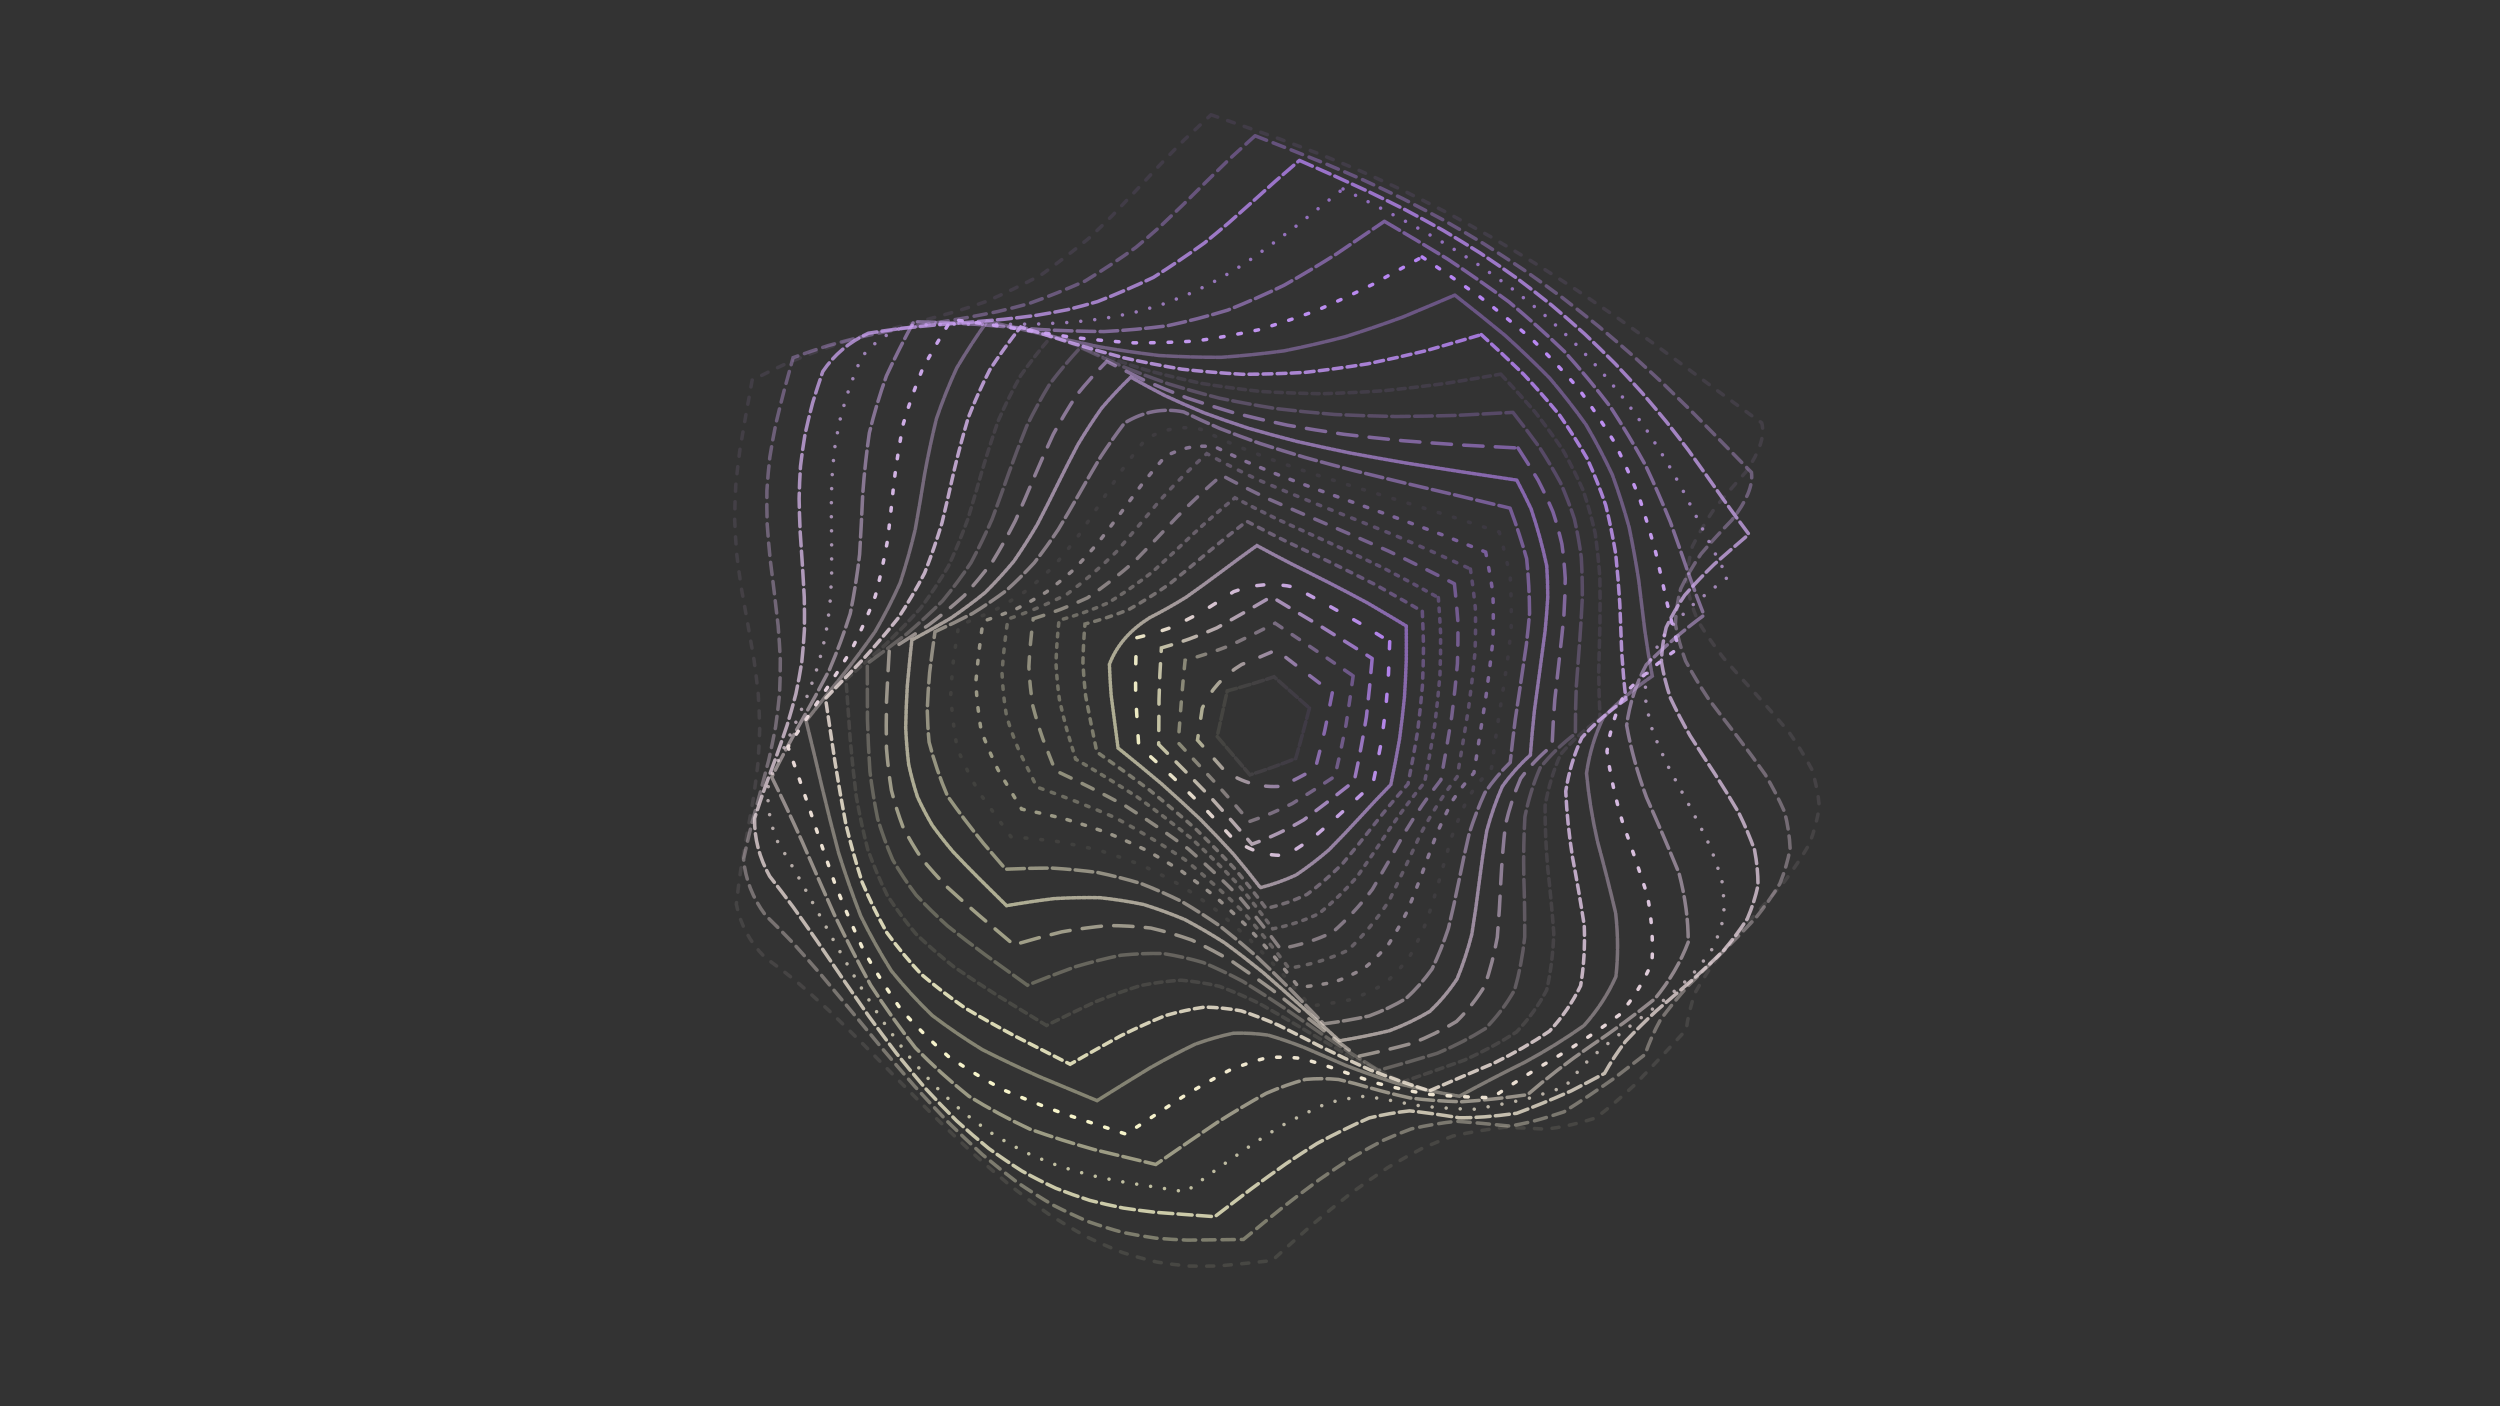 <svg xmlns="http://www.w3.org/2000/svg" version="1.1" xmlns:xlink="http://www.w3.org/1999/xlink" xmlns:svgjs="http://svgjs.dev/svgjs" viewBox="0 0 1422 800"><rect x="0" y="0" width="1422" height="800" fill="#333333" stroke="none"/><defs><linearGradient x1="50%" y1="0%" x2="50%" y2="100%" id="ccchaos-grad"><stop stop-color="#bb86fc" stop-opacity="1" offset="0%"></stop><stop stop-color="#FFFDD0" stop-opacity="1" offset="100%"></stop></linearGradient></defs><g stroke-width="2" stroke="url(#ccchaos-grad)" fill="none" stroke-linecap="round"><path d="M688.83 65.29Q697.99 68.5 707.55 71.83 717.52 75.32 727.89 79.04 738.66 83.02 749.79 87.31 761.28 91.93 773.07 96.92 785.14 102.28 797.43 108.03 809.9 114.15 822.47 120.64 835.1 127.45 847.72 134.56 860.26 141.92 872.65 149.48 884.83 157.18 896.73 164.94 908.29 172.71 919.46 180.4 930.18 187.96 940.41 195.3 950.11 202.37 959.25 209.12 967.81 215.47 975.79 221.41 989.73 231.67 1002.03 240.5 1005.04 250.99 993.04 268.45 983.56 279.03 974.97 289.6 967.84 300.18 962.64 310.75 959.71 321.33 959.25 331.91 961.29 342.48 965.69 353.06 972.17 363.63 980.28 374.21 989.51 384.79 999.23 395.36 1008.8 405.94 1017.59 416.51 1025.02 427.09 1030.59 437.67 1033.94 448.24 1034.84 458.82 1033.24 469.4 1029.24 479.97 1023.1 490.55 1015.23 501.12 1006.16 511.7 996.48 522.28 986.84 532.85 977.86 543.43 970.16 554.01 964.23 564.58 960.47 575.16 959.12 585.74 950.93 594.56 943.35 602.78 936.32 610.32 929.81 617.09 918.29 627.74 907.77 635.85 891.03 641.19 878.85 642.23 867.87 641.56 855.87 641.2 841.8 642.75 826.35 646.2 817.8 649.28 808.8 653.26 799.35 658.18 789.48 664.05 779.22 670.86 768.61 678.57 757.7 687.14 746.52 696.48 735.13 706.49 723.58 717.03 709.15 718.57 693.67 720.03 685.3 720.33 676.58 720.15 667.51 719.37 658.12 717.88 648.42 715.59 638.45 712.43 628.24 708.37 617.82 703.37 607.24 697.45 596.52 690.65 585.72 683 574.88 674.58 564.03 665.5 553.22 655.86 542.47 645.78 531.82 635.4 521.31 624.86 510.95 614.31 500.77 603.88 490.77 593.72 480.98 583.94 471.39 574.68 462.01 566.02 452.82 558.06 443.83 550.87 435.02 544.47 422.24 531.57 418.82 514.3 419.93 504.36 421.38 494.43 423.07 484.49 424.89 474.55 426.71 464.62 428.42 454.68 429.9 444.74 431.05 434.81 431.81 424.87 432.11 414.93 431.94 405 431.31 395.06 430.26 385.13 428.86 375.19 427.21 365.25 425.41 355.32 423.58 345.38 421.84 335.44 420.31 325.51 419.09 315.57 418.27 305.63 417.88 295.7 417.97 285.76 418.52 275.83 419.5 265.89 420.84 255.95 422.46 246.02 424.24 236.08 426.07 226.14 427.84 216.21 437.84 211.1 447.88 206.48 457.93 202.33 467.97 198.6 477.97 195.26 487.89 192.23 497.69 189.47 507.37 186.9 516.87 184.45 526.19 182.04 535.29 179.6 544.17 177.06 552.79 174.35 561.17 171.41 577.02 164.45 592.12 156.41 606.16 146.4 619.71 135.22 626.29 128.99 632.82 122.46 639.34 115.66 645.91 108.64 652.56 101.47 659.36 94.2 666.34 86.89 673.55 79.6 684.93 68.84 688.83 65.29" stroke-dasharray="4 6" transform="rotate(0, 711, 400)" opacity="0.10"></path><path d="M691.15 77.82Q700.83 80.84 710.86 83.97 721.24 87.26 731.94 90.76 742.95 94.5 754.22 98.53 765.74 102.88 777.44 107.57 789.3 112.62 801.26 118.03 813.26 123.8 825.25 129.93 837.18 136.38 848.98 143.13 860.6 150.15 871.99 157.38 883.08 164.78 893.84 172.28 904.21 179.83 914.15 187.35 923.63 194.8 932.62 202.09 941.1 209.18 949.06 216 956.5 222.5 963.41 228.63 975.51 239.44 986.26 248.92 988.56 259.74 977.01 276.83 968.4 287.05 960.87 297.27 954.87 307.49 950.79 317.71 948.85 327.93 949.2 338.15 951.79 348.37 956.48 358.59 962.98 368.81 970.88 379.03 979.72 389.25 988.93 399.47 997.97 409.69 1006.27 419.91 1013.33 430.13 1018.72 440.35 1022.1 450.57 1023.28 460.79 1022.17 471.01 1018.84 481.23 1013.5 491.45 1006.48 501.67 998.21 511.89 989.19 522.11 979.97 532.33 971.12 542.55 963.18 552.77 956.64 562.99 951.89 573.21 949.24 583.43 940.62 591.17 932.57 598.26 918.32 609.91 905.5 619.27 887.13 627.02 875.01 629.5 858.05 628.96 845.04 628.9 832.88 631.02 819.61 635.03 812.26 638.32 804.5 642.45 796.33 647.44 787.74 653.29 778.75 660 769.39 667.54 759.68 675.83 749.65 684.83 739.33 694.42 728.77 704.5 713.41 705.84 696.99 707.13 688.2 707.41 679.09 707.28 669.68 706.62 660.01 705.35 650.11 703.36 640 700.6 629.73 697.03 619.32 692.61 608.83 687.35 598.28 681.26 587.71 674.37 577.16 666.74 566.67 658.45 556.27 649.58 545.98 640.24 535.83 630.53 525.84 620.58 516.03 610.5 506.41 600.44 496.99 590.5 487.77 580.82 478.75 571.49 469.93 562.63 461.3 554.33 452.85 546.65 444.56 539.66 432.67 525.87 429.91 508.79 431.26 499.24 432.9 489.68 434.74 480.13 436.65 470.58 438.51 461.03 440.23 451.47 441.68 441.92 442.78 432.37 443.47 422.82 443.7 413.26 443.46 403.71 442.76 394.16 441.64 384.61 440.18 375.05 438.46 365.5 436.59 355.95 434.69 346.4 432.86 336.85 431.22 327.29 429.88 317.74 428.9 308.19 428.37 298.64 428.3 289.08 428.7 279.53 429.54 269.98 430.78 260.43 432.34 250.88 434.12 241.32 436.02 231.77 437.91 222.22 447.59 217.89 457.32 213.99 467.09 210.49 476.87 207.35 486.64 204.51 496.36 201.92 506 199.51 515.55 197.22 524.96 194.98 534.22 192.71 543.3 190.37 552.18 187.87 560.84 185.17 569.26 182.22 585.24 175.19 600.46 167.09 614.49 157.1 627.9 146.01 634.31 139.88 640.59 133.46 646.78 126.81 652.92 119.96 659.06 112.98 665.23 105.9 671.48 98.8 677.85 91.72 687.77 81.27 691.15 77.82" stroke-dasharray="7 4" transform="rotate(4.04, 711, 400)" opacity="0.37"></path><path d="M695.45 90.35Q705.47 93.19 715.78 96.12 726.34 99.21 737.13 102.49 748.13 106 759.28 109.78 770.55 113.86 781.91 118.25 793.3 122.99 804.67 128.06 815.99 133.49 827.19 139.25 838.23 145.33 849.06 151.72 859.64 158.37 869.92 165.25 879.86 172.32 889.43 179.53 898.59 186.82 907.33 194.14 915.61 201.42 923.44 208.62 930.8 215.66 937.69 222.51 949.89 235.2 960.84 246.87 970.04 256.54 978.44 264.94 969.72 274.79 961.3 284.64 953.66 294.49 947.22 304.34 942.35 314.19 939.32 324.03 938.31 333.88 939.36 343.73 942.43 353.58 947.34 363.43 953.81 373.28 961.47 383.13 969.9 392.97 978.62 402.82 987.13 412.67 994.95 422.52 1001.65 432.37 1006.85 442.22 1010.24 452.07 1011.65 461.91 1010.99 471.76 1008.29 481.61 1003.72 491.46 997.52 501.31 990.06 511.16 981.74 521 973.04 530.85 964.45 540.7 956.46 550.55 949.51 560.4 944 570.24 940.25 580.09 931.28 586.71 922.83 592.67 907.71 602.18 893.99 609.6 874.45 615.17 861.83 616.72 845.48 616.37 833.48 616.8 822.81 619.49 811.3 624.01 798.16 632.12 783.93 642.58 776.17 649.17 768.05 656.5 759.57 664.52 750.76 673.17 741.62 682.35 732.19 691.97 715.83 693.11 698.53 694.24 689.38 694.5 679.97 694.41 670.34 693.86 660.52 692.78 650.54 691.07 640.43 688.67 630.24 685.55 619.98 681.67 609.71 677.02 599.45 671.6 589.24 665.44 579.11 658.58 569.08 651.07 559.17 642.98 549.42 634.39 539.83 625.39 530.43 616.09 521.21 606.58 512.19 596.97 503.38 587.39 494.76 577.92 486.33 568.68 478.09 559.77 470.01 551.28 462.1 543.27 454.32 535.83 443.32 521.33 441.21 504.47 442.79 495.29 444.6 486.11 446.54 476.93 448.51 467.74 450.4 458.56 452.09 449.38 453.49 440.2 454.53 431.01 455.14 421.83 455.29 412.65 454.97 403.47 454.2 394.28 453.02 385.1 451.51 375.92 449.73 366.74 447.8 357.55 445.83 348.37 443.92 339.19 442.19 330.01 440.72 320.82 439.61 311.64 438.91 302.46 438.68 293.28 438.91 284.09 439.59 274.91 440.69 265.73 442.15 256.54 443.88 247.36 451.44 231.78 466.48 222.14 475.94 219.22 485.43 216.58 494.93 214.17 504.42 211.93 513.87 209.8 523.25 207.72 532.54 205.62 541.71 203.45 550.74 201.15 559.6 198.66 568.28 195.94 576.74 192.95 584.99 189.65 593 186.01 608.17 177.49 622.6 167.88 635.89 156.58 648.57 144.41 654.61 137.91 660.53 131.24 666.36 124.45 672.13 117.58 677.89 110.69 683.67 103.82 692.48 93.69 695.45 90.35" stroke-dasharray="8 3" transform="rotate(8.08, 711, 400)" opacity="0.75"></path><path d="M701.31 102.9Q711.45 105.55 721.78 108.3 732.27 111.18 742.89 114.25 753.61 117.54 764.38 121.07 775.16 124.88 785.92 128.98 796.62 133.4 807.21 138.15 817.65 143.22 827.9 148.62 837.92 154.33 847.68 160.33 857.14 166.61 866.27 173.13 875.04 179.85 883.43 186.73 891.43 193.73 899.03 200.79 906.2 207.87 912.96 214.91 919.32 221.86 925.27 228.67 935.88 241.51 945.49 253.51 953.82 263.76 961.65 272.85 953.56 282.31 946.01 291.77 939.39 301.23 934.06 310.69 930.27 320.15 928.23 329.61 928.05 339.08 929.73 348.54 933.19 358 938.25 367.46 944.64 376.92 952.03 386.38 960.05 395.84 968.27 405.3 976.27 414.76 983.63 424.22 989.98 433.69 994.97 443.15 998.36 452.61 999.97 462.07 999.71 471.53 997.6 480.99 993.75 490.45 988.35 499.91 981.69 509.37 974.12 518.83 966.01 528.29 957.81 537.75 949.92 547.21 942.77 556.67 936.71 566.14 932.07 575.6 922.85 581.1 914.1 585.98 898.21 593.52 883.67 599.19 862.81 603.01 849.46 603.9 833.12 603.92 821.62 604.9 811.97 608.14 801.79 613.12 790.43 621.44 778.22 631.9 771.57 638.35 764.6 645.47 757.3 653.2 749.67 661.49 741.73 670.26 733.49 679.43 725.08 679.85 716.38 680.38 707.44 680.92 698.26 681.36 688.88 681.6 679.32 681.53 669.61 681.08 659.79 680.16 649.89 678.69 639.94 676.63 629.97 673.92 620.02 670.53 610.11 666.45 600.27 661.67 590.53 656.21 580.91 650.08 571.42 643.33 562.1 636.02 552.95 628.19 543.99 619.93 535.21 611.32 526.63 602.44 518.24 593.38 510.04 584.24 502.03 575.12 494.2 566.11 486.53 557.29 479.02 548.76 471.63 540.59 464.37 532.86 454.23 517.86 452.75 501.28 454.52 492.45 456.46 483.63 458.48 474.81 460.48 465.98 462.35 457.16 463.99 448.33 465.32 439.51 466.27 430.68 466.79 421.86 466.86 413.04 466.46 404.21 465.62 395.39 464.39 386.56 462.83 377.74 461.01 368.91 459.04 360.09 457.01 351.27 455.04 342.44 453.21 333.62 451.64 324.79 450.39 315.97 449.54 307.14 449.12 298.32 449.17 289.49 449.67 280.67 450.6 271.85 451.92 263.02 453.55 254.2 460.88 239.47 475.38 230.9 484.49 228.48 493.66 226.26 502.86 224.2 512.08 222.23 521.29 220.3 530.46 218.36 539.59 216.35 548.63 214.21 557.56 211.91 566.37 209.4 575.03 206.64 583.52 203.59 591.82 200.23 599.91 196.55 607.78 192.52 615.43 188.15 622.84 183.43 630.01 178.39 636.94 173.02 643.63 167.37 650.1 161.46 656.36 155.31 668.21 142.44 679.61 129.24 695.91 109.43 701.31 102.9" stroke-dasharray="0 8" transform="rotate(12.12, 711, 400)" opacity="0.69"></path><path d="M708.13 115.43Q728.23 120.47 748.58 126.03 768.92 132.38 788.97 139.75 808.44 148.28 827.08 158.04 844.65 168.99 860.97 181.01 875.88 193.89 889.35 207.33 901.36 221 912 234.5 921.44 247.47 929.9 259.56 937.68 270.48 945.11 280.01 931.21 298.13 921.4 316.25 917.51 334.37 920.28 352.49 929.19 370.61 942.57 388.73 957.9 406.84 972.31 424.96 983.1 443.08 988.24 461.2 986.76 479.32 978.96 497.44 966.28 515.55 951.11 533.67 936.29 551.79 924.61 569.91 906.28 578.22 889.59 584.26 874.55 588.18 861.08 590.29 849.02 591.08 838.15 591.11 828.21 591.04 818.89 591.54 809.88 593.24 800.87 596.71 791.54 602.38 781.63 610.53 770.92 621.26 759.23 634.45 746.45 649.82 732.54 666.9 714.78 667.68 696.3 668.51 677.32 668.67 658.07 667.51 638.78 664.49 619.68 659.22 600.95 651.48 582.77 641.25 565.24 628.68 548.44 614.11 532.39 598.01 517.08 580.98 502.43 563.64 488.36 546.64 474.73 530.61 461.4 516.06 464.52 499.11 468.48 482.16 472.54 465.21 475.93 448.25 478.01 431.3 478.41 414.35 477.03 397.4 474.15 380.45 470.3 363.49 466.2 346.54 462.62 329.59 460.24 312.64 459.5 295.68 460.54 278.73 463.16 261.78 466.88 244.82 484.05 240.21 501.59 236.3 519.35 232.71 537.2 229.05 554.96 224.94 572.46 220.04 589.51 214.1 605.97 206.94 621.68 198.5 636.55 188.79 650.51 177.94 663.55 166.15 675.72 153.69 687.09 140.87 702.98 121.72 708.13 115.43" stroke-dasharray="10 3" transform="rotate(16.16, 711, 400)" opacity="0.52"></path><path d="M715.24 127.96Q734.46 132.65 753.58 137.83 772.38 143.73 790.61 150.56 808.06 158.46 824.54 167.51 839.91 177.69 854.04 188.93 866.88 201.04 878.46 213.8 888.82 226.91 898.11 240.05 906.51 252.87 914.26 265.06 921.64 276.31 928.96 286.39 916.96 303.68 909.25 320.97 907.15 338.26 911.01 355.55 920.17 372.84 933.07 390.13 947.5 407.42 960.99 424.71 971.22 441.99 976.45 459.28 975.79 476.57 969.33 493.86 958.2 511.15 944.29 528.44 929.99 545.72 917.75 563.01 899.28 569.44 882.22 573.91 866.61 576.64 852.45 577.98 839.65 578.4 828.09 578.43 817.56 578.63 807.85 579.59 798.71 581.82 789.85 585.77 781.03 591.79 771.98 600.06 762.47 610.65 752.31 623.43 741.33 638.14 729.43 654.37 711.39 654.98 692.95 655.67 674.31 655.82 655.69 654.85 637.28 652.28 619.26 647.76 601.77 641.05 584.91 632.08 568.75 620.95 553.32 607.89 538.61 593.24 524.55 577.48 511.08 561.14 498.08 544.76 485.43 528.91 472.98 514.08 476.52 497.81 480.65 481.54 484.66 465.28 487.88 449.01 489.74 432.74 489.94 416.47 488.43 400.2 485.47 383.93 481.58 367.66 477.41 351.39 473.68 335.12 471.04 318.85 469.92 302.59 470.53 286.32 472.76 270.05 476.22 253.78 492.54 249.99 509.26 246.62 526.28 243.33 543.48 239.75 560.73 235.58 577.86 230.55 594.71 224.46 611.12 217.19 626.94 208.71 642.06 199.08 656.36 188.42 669.8 176.93 682.36 164.85 694.06 152.48 710.11 134.02 715.24 127.96" stroke-dasharray="2 8" transform="rotate(20.2, 711, 400)" opacity="0.96"></path><path d="M721.93 140.49Q739.82 144.85 757.34 149.65 774.3 155.11 790.53 161.41 805.87 168.7 820.21 177.05 833.46 186.47 845.59 196.9 856.61 208.22 866.57 220.23 875.6 232.71 883.83 245.36 891.48 257.91 898.77 270.04 905.95 281.48 913.31 291.97 903.31 308.41 897.62 324.85 897.12 341.28 901.88 357.72 911.17 374.16 923.55 390.59 937.08 407.03 949.67 423.46 959.35 439.9 964.62 456.34 964.67 472.77 959.48 489.21 949.86 505.64 937.31 522.08 923.77 538.51 911.36 554.95 892.98 559.73 875.75 562.88 859.77 564.69 845.07 565.49 831.63 565.74 819.38 565.9 808.22 566.46 797.97 567.89 788.45 570.63 779.46 575.02 770.77 581.32 762.16 589.67 753.42 600.07 744.33 612.41 734.73 626.45 724.48 641.83 706.6 642.3 688.61 642.85 670.7 642.97 653.05 642.16 635.8 639.99 619.08 636.13 602.97 630.36 587.54 622.58 572.81 612.82 558.77 601.22 545.37 588.05 532.55 573.66 520.2 558.47 508.22 542.95 496.49 527.57 484.88 512.8 488.74 497.2 492.95 481.61 496.85 466.02 499.84 450.43 501.46 434.84 501.44 419.24 499.8 403.65 496.79 388.06 492.88 372.47 488.67 356.87 484.82 341.28 481.93 325.69 480.45 310.09 480.61 294.5 482.38 278.91 485.48 263.31 500.9 260.15 516.74 257.14 532.93 253.99 549.39 250.39 566 246.09 582.62 240.89 599.12 234.64 615.35 227.28 631.15 218.8 646.41 209.26 661 198.82 674.83 187.65 687.84 175.98 700.02 164.06 716.64 146.32 721.93 140.49" stroke-dasharray="6 1" transform="rotate(24.24, 711, 400)" opacity="0.40"></path><path d="M727.52 153.02Q743.75 157.05 759.42 161.49 774.39 166.52 788.55 172.32 801.82 179.01 814.12 186.67 825.45 195.33 835.83 204.95 845.3 215.44 853.96 226.67 861.94 238.43 869.42 250.5 876.57 262.63 883.61 274.55 890.76 286.01 898.26 296.76 890.29 312.33 886.49 327.9 887.4 343.46 892.89 359.03 902.19 374.59 913.99 390.16 926.63 405.72 938.35 421.29 947.48 436.85 952.75 452.42 953.42 467.98 949.39 483.54 941.23 499.11 930.09 514.67 917.53 530.24 905.32 545.8 887.24 549.2 870.07 551.32 853.93 552.45 838.87 552.94 824.94 553.18 812.1 553.58 800.31 554.55 789.46 556.47 779.44 559.69 770.1 564.46 761.25 570.99 752.72 579.34 744.32 589.52 735.88 601.4 727.22 614.76 718.19 629.3 700.9 629.63 683.77 630.05 666.95 630.13 650.55 629.45 634.68 627.62 619.42 624.36 604.8 619.45 590.86 612.76 577.56 604.28 564.88 594.11 552.76 582.4 541.1 569.43 529.81 555.52 518.78 541.05 507.91 526.4 497.08 512 501.16 497.08 505.36 482.16 509.08 467.24 511.8 452.33 513.15 437.41 512.92 422.49 511.16 407.58 508.11 392.66 504.2 377.74 499.98 362.83 496.04 347.91 492.93 332.99 491.1 318.07 490.8 303.16 492.06 288.24 494.73 273.32 509.19 270.57 524.09 267.75 539.38 264.61 555 260.9 570.85 256.43 586.83 251.04 602.82 244.64 618.7 237.2 634.32 228.74 649.56 219.34 664.3 209.14 678.43 198.32 691.87 187.07 704.55 175.62 721.98 158.61 727.52 153.02" stroke-dasharray="5 3" transform="rotate(28.28, 711, 400)" opacity="0.82"></path><path d="M731.46 165.55Q745.82 169.27 759.52 173.35 772.47 177.97 784.63 183.27 795.96 189.38 806.44 196.37 816.11 204.27 825.01 213.09 833.24 222.74 840.91 233.14 848.14 244.12 855.11 255.51 861.99 267.1 868.95 278.67 876.19 289.98 883.9 300.81 877.92 315.49 875.85 330.17 877.97 344.85 884.01 359.53 893.2 374.21 904.39 388.89 916.16 403.57 927.02 418.25 935.61 432.94 940.83 447.62 942.04 462.3 939.08 476.98 932.31 491.66 922.6 506.34 911.18 521.02 899.47 535.7 881.91 538 865.03 539.36 848.94 540.07 833.75 540.44 819.5 540.81 806.22 541.54 793.9 542.95 782.48 545.35 771.91 549 762.08 554.1 752.88 560.78 744.16 569.09 735.78 579 727.59 590.39 719.43 603.06 711.17 616.77 694.91 616.97 678.99 617.28 663.53 617.32 648.61 616.73 634.27 615.2 620.56 612.47 607.47 608.31 595 602.62 583.11 595.35 571.73 586.52 560.8 576.24 550.22 564.71 539.91 552.16 529.77 538.89 519.69 525.2 509.58 511.45 513.77 497.21 517.85 482.97 521.33 468.74 523.75 454.5 524.81 440.26 524.38 426.02 522.51 411.79 519.43 397.55 515.55 383.31 511.34 369.08 507.34 354.84 504.05 340.6 501.89 326.36 501.13 312.13 501.87 297.89 504.01 283.65 517.48 281.13 531.39 278.35 545.71 275.11 560.4 271.22 575.38 266.53 590.59 260.95 605.91 254.42 621.26 246.92 636.51 238.52 651.55 229.29 666.26 219.37 680.52 208.92 694.25 198.11 707.36 187.15 725.62 170.9 731.46 165.55" stroke-dasharray="4 3" transform="rotate(32.32, 711, 400)" opacity="0.11"></path><path d="M733.36 178.1Q745.77 181.51 757.52 185.24 768.56 189.46 778.88 194.29 788.49 199.83 797.42 206.17 805.72 213.34 813.46 221.35 820.76 230.16 827.71 239.69 834.46 249.85 841.15 260.48 847.92 271.42 854.94 282.48 862.35 293.47 870.3 304.19 866.2 317.98 865.68 331.76 868.81 345.55 875.23 359.34 884.21 373.13 894.75 386.92 905.66 400.71 915.7 414.5 923.74 428.29 928.88 442.08 930.54 455.87 928.53 469.66 923.07 483.45 914.79 497.24 904.61 511.03 893.69 524.82 876.83 526.3 860.45 527.16 844.65 527.66 829.54 528.07 815.2 528.69 801.66 529.8 788.96 531.67 777.08 534.52 766 538.56 755.66 543.92 745.99 550.69 736.91 558.9 728.3 568.49 720.04 579.36 712.03 591.35 704.13 604.23 689.23 604.31 674.81 604.51 660.91 604.51 647.59 604 634.86 602.73 622.71 600.44 611.13 596.97 600.08 592.18 589.51 586 579.34 578.44 569.51 569.54 559.93 559.44 550.5 548.29 541.15 536.32 531.79 523.78 522.34 510.92 526.52 497.37 530.41 483.83 533.58 470.28 535.66 456.73 536.43 443.18 535.8 429.64 533.83 416.09 530.76 402.54 526.92 388.99 522.75 375.45 518.72 361.9 515.28 348.35 512.82 334.81 511.63 321.26 511.83 307.71 513.39 294.16 525.86 291.69 538.74 288.82 552.03 285.4 565.71 281.28 579.72 276.37 594.02 270.61 608.54 263.97 623.18 256.47 637.86 248.16 652.49 239.14 666.94 229.53 681.13 219.47 694.95 209.13 708.32 198.68 727.25 183.19 733.36 178.1" stroke-dasharray="10 3" transform="rotate(36.36, 711, 400)" opacity="0.26"></path><path d="M733.02 190.63Q743.56 193.74 753.5 197.15 762.82 200.98 771.56 205.35 779.74 210.35 787.41 216.06 794.65 222.51 801.55 229.73 808.19 237.7 814.69 246.36 821.17 255.65 827.75 265.45 834.55 275.64 841.7 286.07 849.31 296.58 857.49 307 855.13 319.9 855.96 332.79 859.88 345.69 866.52 358.58 875.21 371.48 885.08 384.37 895.13 397.27 904.38 410.17 911.88 423.06 916.9 435.96 918.93 448.85 917.76 461.75 913.52 474.65 906.62 487.54 897.76 500.44 887.83 513.33 871.85 514.28 856.15 514.87 840.86 515.35 826.07 515.95 811.85 516.9 798.28 518.43 785.39 520.74 773.21 524 761.73 528.37 750.95 533.92 740.82 540.72 731.3 548.77 722.32 558.01 713.8 568.35 705.65 579.64 697.79 591.7 684.49 591.68 671.72 591.77 659.49 591.72 647.81 591.28 636.66 590.21 626.04 588.32 615.89 585.45 606.16 581.46 596.79 576.28 587.72 569.88 578.88 562.29 570.17 553.57 561.54 543.83 552.9 533.23 544.18 521.94 535.33 510.18 539.38 497.34 542.99 484.49 545.81 471.65 547.54 458.81 548.01 445.96 547.19 433.12 545.14 420.27 542.08 407.43 538.31 394.59 534.2 381.74 530.18 368.9 526.63 356.06 523.92 343.21 522.32 330.37 521.98 317.53 522.95 304.68 534.39 302.11 546.22 299.05 558.44 295.39 571.05 291.03 584.02 285.9 597.31 279.98 610.87 273.27 624.65 265.8 638.58 257.63 652.57 248.86 666.54 239.59 680.4 229.96 694.07 220.1 707.45 210.16 726.73 195.46 733.02 190.63" stroke-dasharray="11 7" transform="rotate(40.4, 711, 400)" opacity="0.54"></path><path d="M730.47 203.16Q739.33 205.99 747.69 209.09 762.83 216.76 776.82 226.06 783.3 231.83 789.62 238.27 795.86 245.41 802.12 253.2 808.5 261.59 815.1 270.52 822 279.88 829.31 289.56 837.12 299.45 845.49 309.39 844.69 321.39 846.63 333.4 851.16 345.4 857.88 357.41 866.19 369.41 875.36 381.42 884.58 393.42 893.06 405.43 900.03 417.43 904.88 429.44 907.2 441.44 906.77 453.45 903.63 465.45 898.06 477.46 890.55 489.47 881.76 501.47 866.79 502.12 851.96 502.66 837.37 503.28 823.11 504.16 809.26 505.49 795.88 507.44 783.03 510.17 770.75 513.8 759.05 518.42 747.96 524.1 737.46 530.86 727.54 538.7 718.16 547.55 709.27 557.33 700.83 567.92 692.76 579.16 681.19 579.05 670.12 579.06 659.55 578.96 649.47 578.56 639.84 577.66 630.62 576.11 621.77 573.74 613.23 570.46 604.94 566.17 596.83 560.84 588.84 554.46 580.91 547.05 572.97 538.69 564.95 529.48 556.81 519.53 548.49 509.01 552.31 496.89 555.57 484.76 557.99 472.64 559.36 460.52 559.54 448.39 558.54 436.27 556.43 424.15 553.4 412.02 549.72 399.9 545.71 387.78 541.72 375.65 538.11 363.53 535.19 351.41 533.23 339.29 532.38 327.16 532.73 315.04 543.15 312.27 553.92 308.95 565.05 305.02 576.55 300.41 588.41 295.09 600.61 289.06 613.11 282.32 625.89 274.94 638.88 266.96 652.04 258.47 665.3 249.58 678.58 240.39 691.82 231.04 704.93 221.63 724.16 207.73 730.47 203.16" stroke-dasharray="2 1" transform="rotate(44.44, 711, 400)" opacity="0.61"></path><path d="M725.98 215.69Q740.34 221.21 753.73 227.67 766.02 236.47 778.05 246.98 784.09 253.3 790.27 260.23 796.66 267.72 803.34 275.74 810.38 284.21 817.85 293.06 825.81 302.19 834.31 311.49 834.84 322.62 837.68 333.74 842.61 344.86 849.27 355.98 857.13 367.1 865.59 378.23 874.01 389.35 881.73 400.47 888.18 411.59 892.84 422.72 895.37 433.84 895.57 444.96 893.42 456.08 889.09 467.21 882.92 478.33 875.36 489.45 861.52 490.04 847.7 490.68 833.99 491.55 820.45 492.77 807.18 494.51 794.22 496.87 781.65 499.97 769.5 503.9 757.8 508.71 746.59 514.44 735.88 521.1 725.67 528.67 715.96 537.1 706.72 546.31 697.93 556.19 689.56 566.63 679.7 566.44 670.29 566.36 652.86 565.65 636.46 563.81 621.31 558.81 606.58 551.34 599.33 546.06 592.06 539.89 584.71 532.84 577.24 524.99 569.61 516.41 561.78 507.21 565.27 495.82 568.12 484.44 570.12 473.06 571.11 461.67 571.02 450.29 569.85 438.9 567.7 427.52 564.72 416.14 561.15 404.75 557.26 393.37 553.35 381.99 549.72 370.6 546.64 359.22 544.36 347.84 547.63 329.24 561.93 318.42 571.97 314.22 582.35 309.39 593.06 303.92 604.11 297.82 615.47 291.12 627.13 283.86 639.06 276.12 651.21 267.96 663.55 259.48 676.01 250.77 688.55 241.94 701.1 233.08 719.79 219.99 725.98 215.69" stroke-dasharray="10 3" transform="rotate(48.48, 711, 400)" opacity="0.49"></path><path d="M719.99 228.22Q732.36 233.16 744.2 238.91 755.63 246.65 767.18 255.87 773.16 261.41 779.35 267.48 785.81 274.09 792.6 281.18 799.77 288.73 807.35 296.68 815.38 304.96 823.91 313.49 825.53 323.74 829.04 333.99 834.2 344.24 840.67 354.49 848.03 364.74 855.78 374.99 863.41 385.24 870.41 395.49 876.33 405.75 880.77 416 883.44 426.25 884.16 436.5 882.88 446.75 879.69 457 874.8 467.25 868.53 477.51 855.89 478.2 843.19 479.08 830.49 480.27 817.86 481.88 805.36 484.01 793.04 486.74 780.97 490.16 769.19 494.31 757.73 499.24 746.63 504.95 735.92 511.45 725.61 518.7 715.72 526.67 706.24 535.28 697.17 544.46 688.5 554.1 672.5 553.67 657.44 553.15 643.53 551.21 630.06 547.76 616.84 541.03 603.51 532.06 596.67 526.24 589.68 519.69 582.5 512.46 575.12 504.6 578.19 493.98 580.6 483.35 582.16 472.73 582.79 462.1 582.44 451.48 581.13 440.86 578.95 430.23 576.04 419.61 572.6 408.98 568.86 398.36 565.06 387.73 561.45 377.11 558.27 366.49 555.74 355.86 557.83 338.25 570.33 327.36 579.29 322.92 588.55 317.91 598.12 312.34 607.99 306.24 618.17 299.63 628.64 292.57 639.39 285.12 650.41 277.33 661.65 269.3 673.09 261.09 684.69 252.79 696.41 244.5 714.09 232.25 719.99 228.22" stroke-dasharray="1 8" transform="rotate(52.52, 711, 400)" opacity="0.07"></path><path d="M713.11 240.76Q724.1 245.15 734.94 250.23 745.92 256.97 757.28 264.96 769.67 275.24 782.94 286.92 790.17 293.53 797.79 300.54 805.81 307.9 814.25 315.55 816.73 324.94 820.68 334.34 825.9 343.73 832.09 353.13 838.88 362.52 845.91 371.92 852.78 381.31 859.09 390.7 864.5 400.1 868.69 409.49 871.43 418.89 872.56 428.28 872.03 437.67 869.85 447.07 866.16 456.46 861.17 465.85 849.78 466.78 838.28 467.97 826.7 469.53 815.11 471.52 803.54 474.01 792.06 477.06 780.7 480.72 769.51 485.02 758.53 489.98 747.78 495.6 737.31 501.87 727.14 508.77 717.27 516.25 707.74 524.25 698.54 532.72 689.68 541.57 676.34 541.04 663.6 540.47 651.49 538.86 639.54 536.1 627.48 530.75 615.14 523.58 602.08 513.24 588.44 501.06 591.04 491.22 592.97 481.37 594.1 471.53 594.38 461.68 593.78 451.84 592.36 441.99 590.18 432.14 587.36 422.3 584.08 412.45 580.5 402.61 576.85 392.76 573.31 382.92 570.09 373.07 567.37 363.22 568.41 346.62 579.19 335.73 587.11 331.09 595.28 325.97 603.71 320.37 612.41 314.34 621.39 307.89 630.64 301.09 640.16 293.97 649.95 286.6 659.99 279.04 670.26 271.36 680.73 263.62 691.39 255.9 707.65 244.51 713.11 240.76" stroke-dasharray="2 7" transform="rotate(56.56, 711, 400)" opacity="0.52"></path><path d="M706 253.3Q716.15 257.08 726.44 261.61 737.17 267.25 748.58 274.26 760.92 282.83 774.39 293.01 789.14 304.75 805.28 317.86 812.55 334.96 823.48 352.07 836 369.17 847.77 386.28 856.58 403.38 860.78 420.49 859.58 437.59 853.2 454.69 832.83 457.48 811.99 461.73 790.99 467.83 770.13 476.02 749.68 486.39 729.9 498.87 710.96 513.21 693.01 529.03 681.76 528.41 670.92 527.8 660.24 526.61 649.47 524.27 638.39 520.33 626.83 514.47 614.63 506.52 601.68 496.47 605.2 478.38 605.86 460.29 603.55 442.19 598.69 424.1 592.19 406 585.29 387.91 579.26 369.81 575.25 351.71 588.58 343.45 602.63 333.54 617.52 322.11 633.36 309.4 650.17 295.76 667.94 281.58 686.59 267.28 706 253.3 706 253.3 706 253.3" stroke-dasharray="2 5" transform="rotate(60.6, 711, 400)" opacity="0.29"></path><path d="M699.4 265.83Q709.08 269.13 719.16 273.05 729.82 277.85 741.24 283.77 753.57 290.96 766.91 299.5 781.34 309.4 796.9 320.57 804.59 336.03 814.83 351.48 826.03 366.94 836.45 382.4 844.47 397.86 848.83 413.31 848.87 428.77 844.57 444.22 826.71 447.7 808.3 452.57 789.54 459.06 770.68 467.31 751.91 477.32 733.45 489.01 715.47 502.17 698.13 516.5 688.56 515.81 679.07 515.18 669.46 514.15 659.58 512.3 649.27 509.27 638.41 504.79 626.92 498.66 614.75 490.81 617.26 474.34 617.24 457.87 614.69 441.4 610.01 424.93 603.93 408.46 597.39 391.99 591.41 375.52 586.92 359.05 598.52 350.5 610.65 340.61 623.45 329.54 636.98 317.51 651.34 304.81 666.54 291.74 682.57 278.64 699.4 265.83 699.4 265.83 699.4 265.83" stroke-dasharray="7 7" transform="rotate(64.64, 711, 400)" opacity="0.46"></path><path d="M693.96 278.36Q703.42 281.22 713.4 284.56 724 288.6 735.33 293.51 747.47 299.43 760.45 306.44 774.31 314.59 789.02 323.84 796.74 337.69 806.13 351.53 816.01 365.37 825.13 379.22 832.33 393.06 836.72 406.9 837.74 420.75 835.25 434.59 819.85 438.69 803.88 444.03 787.49 450.73 770.83 458.85 754.05 468.37 737.31 479.17 720.76 491.11 704.53 503.96 696.16 503.23 687.63 502.58 678.83 501.67 669.63 500.21 659.97 497.92 649.76 494.56 638.97 489.98 627.58 484.05 629.11 469.23 628.49 454.41 625.78 439.59 621.33 424.77 615.7 409.95 609.6 395.13 603.8 380.31 599.04 365.49 609.04 356.86 619.41 347.2 630.25 336.66 641.65 325.44 653.68 313.76 666.39 301.86 679.82 289.98 693.96 278.36 693.96 278.36 693.96 278.36" stroke-dasharray="2 4" transform="rotate(68.68, 711, 400)" opacity="0.31"></path><path d="M690.22 290.89Q699.54 293.33 709.38 296.14 719.8 299.47 730.85 303.47 742.54 308.24 754.9 313.86 767.91 320.39 781.56 327.83 788.96 340.09 797.36 352.35 805.93 364.61 813.8 376.87 820.2 389.13 824.47 401.39 826.2 413.65 825.21 425.91 812.17 430.49 798.61 436.12 784.61 442.84 770.26 450.65 755.68 459.52 740.97 469.37 726.24 480.06 711.58 491.43 695.99 489.94 679.35 488.05 670.27 486.33 660.71 483.88 650.65 480.55 640.09 476.24 640.74 463.08 639.61 449.93 636.82 436.78 632.65 423.63 627.51 410.47 621.92 397.32 616.43 384.17 611.61 371.02 620.14 362.54 628.91 353.31 637.98 343.48 647.43 333.19 657.33 322.62 667.74 311.92 684.46 296.09 690.22 290.89" stroke-dasharray="3 4" transform="rotate(72.72, 711, 400)" opacity="0.36"></path><path d="M688.56 303.42Q697.65 305.46 707.18 307.78 717.19 310.48 727.69 313.67 738.67 317.42 750.13 321.8 762.04 326.86 774.38 332.62 781.19 343.33 788.51 354.03 795.8 364.73 802.48 375.44 808.06 386.14 812.1 396.85 814.28 407.55 814.46 418.26 803.65 423.13 792.39 428.82 780.73 435.34 768.73 442.67 756.45 450.77 743.95 459.57 731.3 468.99 718.58 478.9 704.06 477.46 688.48 475.83 680.02 474.54 671.15 472.78 656.99 463.2 650.6 444.48 647.81 433.01 643.97 421.54 639.36 410.07 634.34 398.59 629.29 387.12 624.6 375.65 631.81 367.57 639.13 358.99 646.63 350.03 654.35 340.79 662.36 331.39 670.71 321.95 683.99 308.01 688.56 303.42" stroke-dasharray="1 1" transform="rotate(76.76, 711, 400)" opacity="0.61"></path><path d="M689.14 315.96Q697.77 317.63 706.74 319.49 716.05 321.63 725.7 324.1 735.67 326.95 745.96 330.25 756.55 334.03 767.39 338.32 773.38 347.49 779.57 356.66 785.61 365.82 791.16 374.99 795.92 384.16 799.61 393.33 798.15 409.54 785.18 422.11 775.75 428.22 766.03 434.9 756.03 442.11 745.81 449.79 735.38 457.91 724.81 466.37 711.26 465 696.8 463.58 680.8 461.2 663.92 457.76 663.19 447.97 661.44 438.18 658.75 428.39 655.29 418.6 651.25 408.8 646.86 399.01 643.17 380.61 650.03 364.28 656.14 356.34 662.36 348.25 668.74 340.09 675.31 331.94 685.62 319.91 689.14 315.96" stroke-dasharray="4 11" transform="rotate(80.8, 711, 400)" opacity="0.91"></path><path d="M691.91 328.5Q707.85 331.28 724.65 334.75 742.23 339.23 760.47 344.95 770.51 360.25 779.84 375.54 787.02 390.84 790.93 406.13 776.96 415.95 762.02 427.31 746.21 440.02 729.67 453.83 717.34 452.56 704.11 451.34 690.02 449.74 675.13 447.37 672.13 431.14 666.62 414.91 659.45 398.68 651.74 382.44 661.52 369.22 671.35 355.58 686.66 335.19 691.91 328.5" stroke-dasharray="8 7" transform="rotate(84.84, 711, 400)" opacity="0.71"></path><path d="M696.59 341.03Q710.2 343.12 724.27 345.63 738.73 348.72 753.5 352.53 761.33 364.8 768.52 377.06 774.36 389.33 778.26 401.59 767.78 410.28 756.66 419.87 744.93 430.26 732.65 441.29 721.75 440.18 710.28 439.13 698.29 437.95 685.82 436.43 682.67 423.53 677.94 410.62 672.11 397.72 665.78 384.81 673.49 373.88 681.13 362.81 692.69 346.41 696.59 341.03" stroke-dasharray="5 7" transform="rotate(88.88, 711, 400)" opacity="0.43"></path><path d="M702.7 353.56Q713.38 355.04 724.25 356.72 735.26 358.7 746.39 361.03 752.02 370.26 757.2 379.5 759.66 396.88 749.96 412.56 741.89 420.49 733.47 428.76 724.51 427.84 715.25 426.98 699.39 420.82 689.26 405.91 684.84 396.3 680.03 386.69 685.81 378.32 691.49 369.96 699.9 357.62 702.7 353.56" stroke-dasharray="7 10" transform="rotate(92.92, 711, 400)" opacity="0.61"></path><path d="M709.65 366.09Q724.27 368.02 739.03 370.37 745.87 382.75 751.44 395.13 742.04 405.37 732.05 416.23 719 414.93 705.59 413.7 700.58 400.97 694.41 388.25 705.89 371.57 709.65 366.09" stroke-dasharray="6 2" transform="rotate(96.96, 711, 400)" opacity="0.09"></path></g></svg>